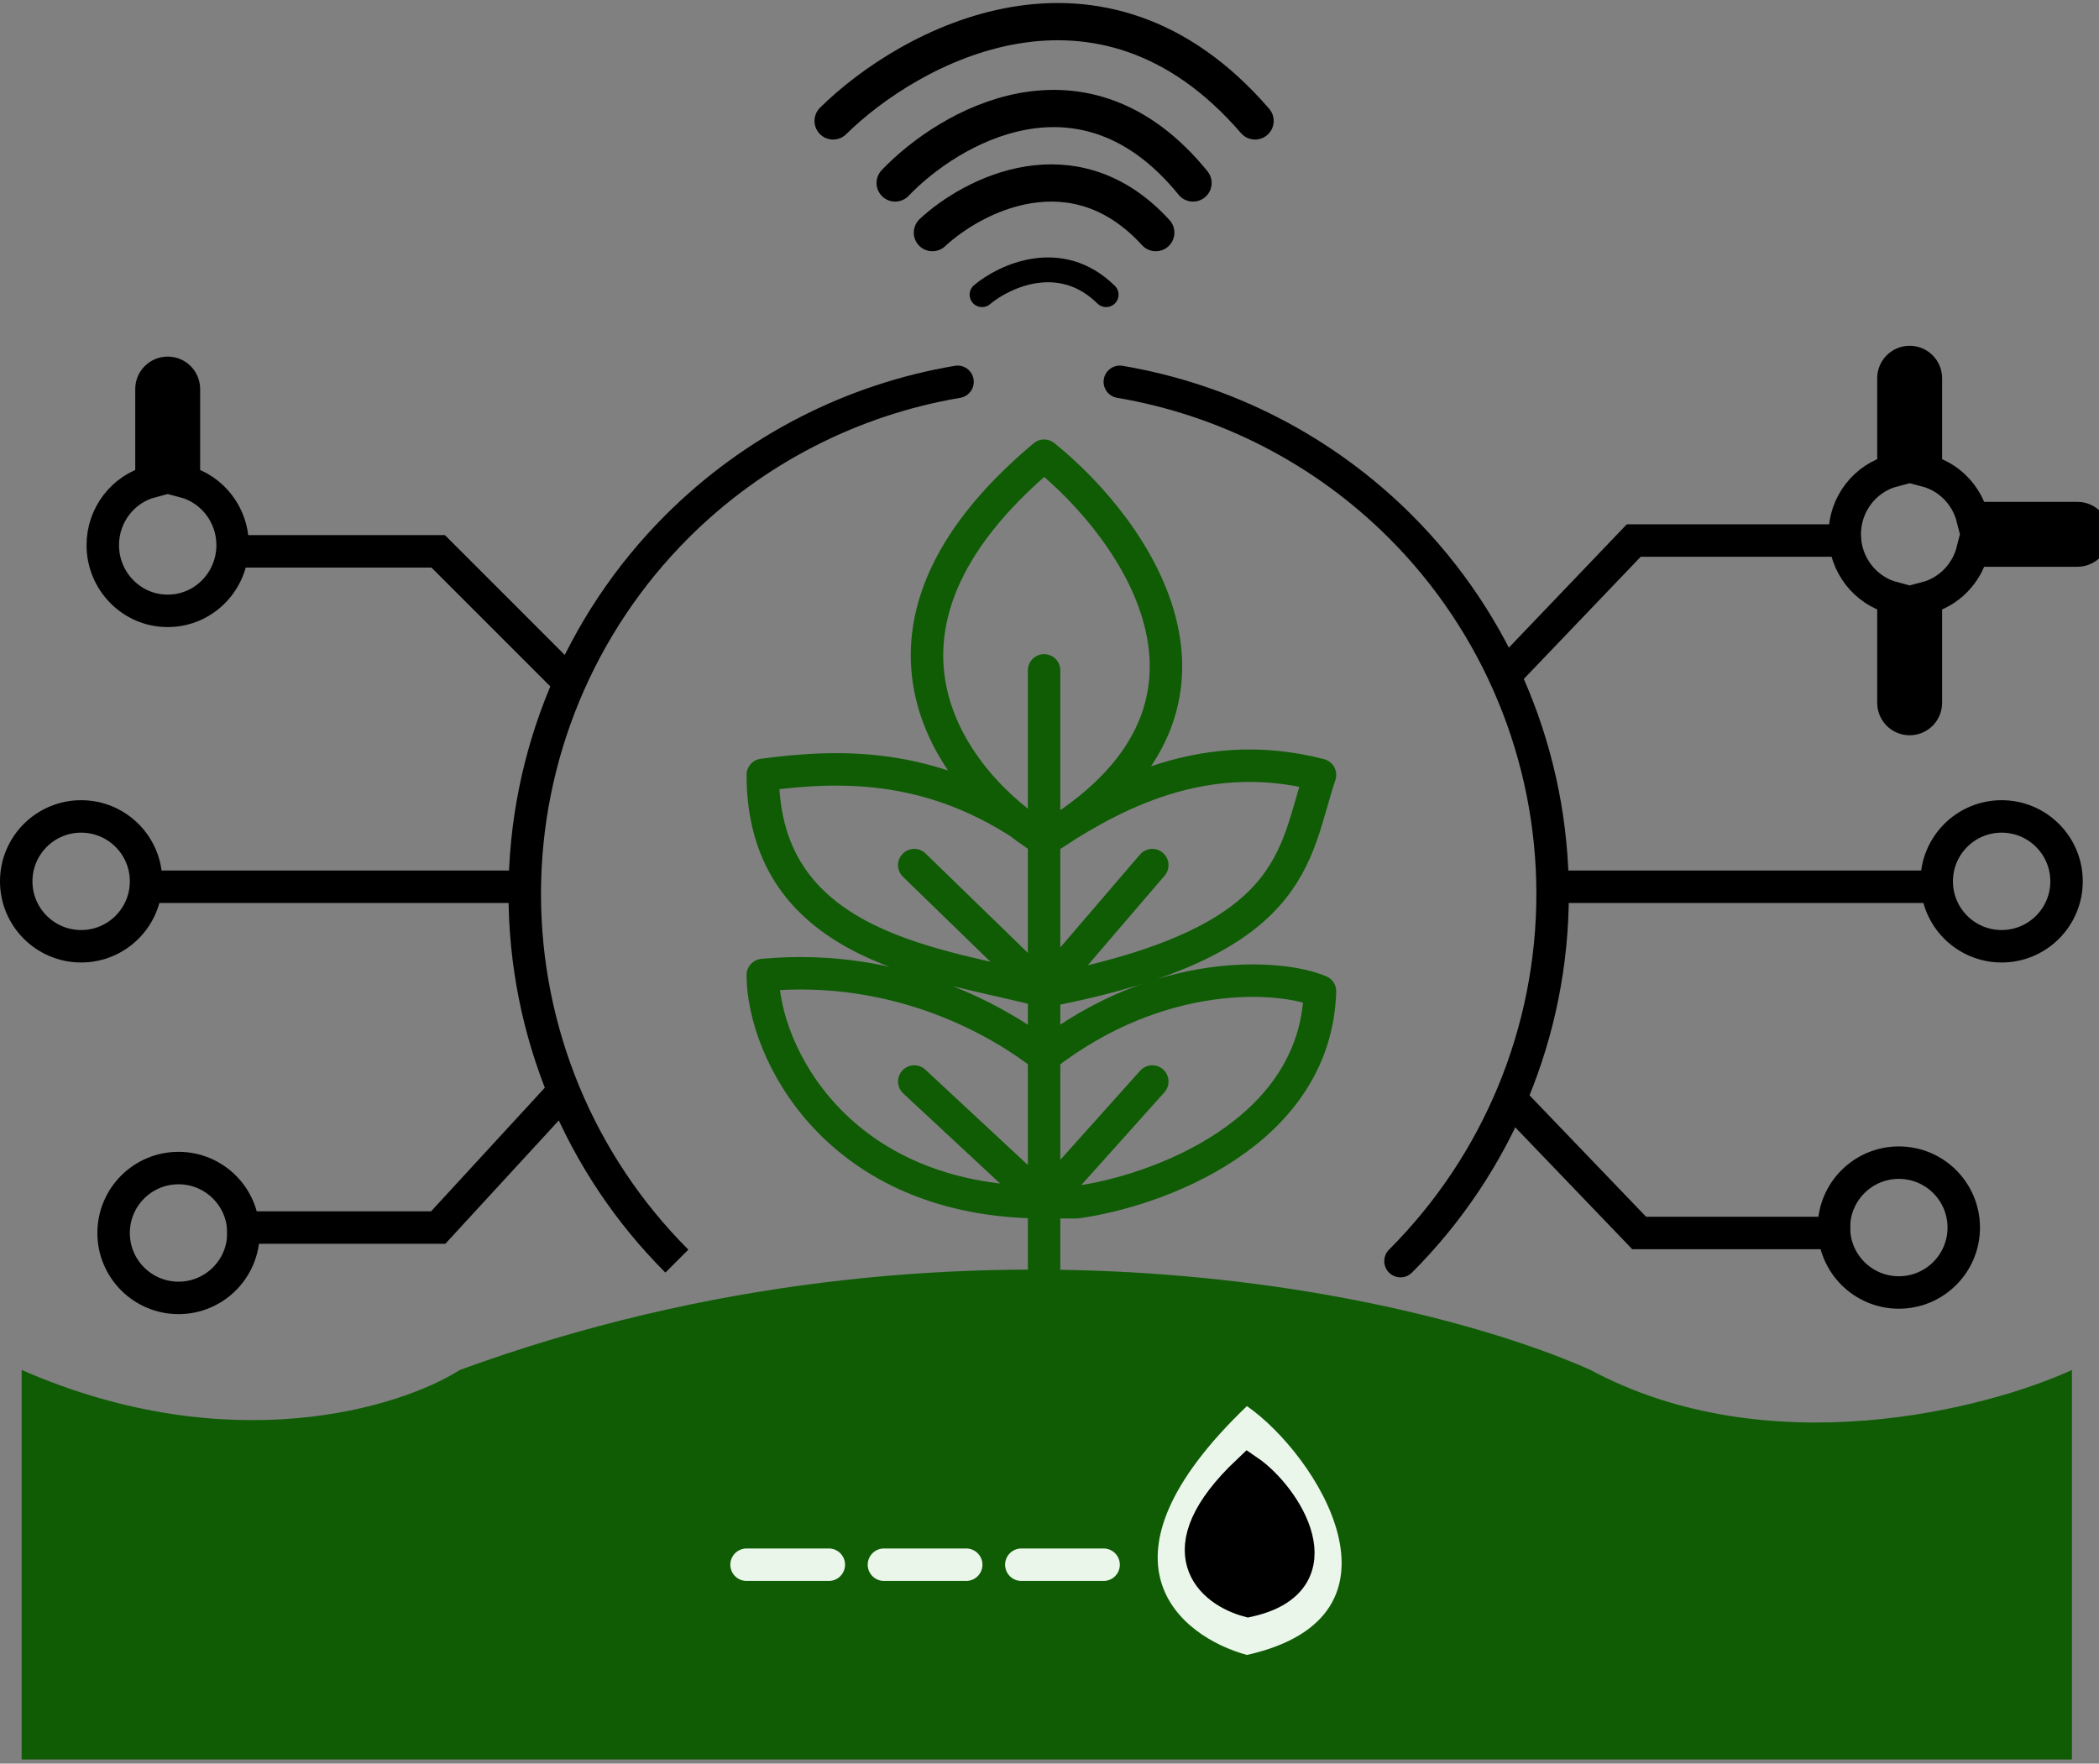 <svg width="194" height="163" viewBox="0 0 194 163" fill="none" xmlns="http://www.w3.org/2000/svg">
<rect x="0" y="0" width="194" height="163" fill="#808080" stroke="none"/>
<path d="M2 162.618V126.618C21.2 135.018 37 130.118 42.5 126.618C88.5 109.818 131.333 119.618 147 126.618C163.4 135.418 183.5 130.284 191.5 126.618V162.618H2Z" fill="#0F5C05"/>
<path d="M62.559 48.676L63.62 49.737L63.62 49.737L62.559 48.676ZM88.75 36.768C89.567 36.63 90.117 35.856 89.979 35.039C89.841 34.222 89.067 33.672 88.25 33.81L88.75 36.768ZM63.62 115.498C54.899 106.778 50 94.95 50 82.618H47C47 95.746 52.215 108.336 61.498 117.619L63.62 115.498ZM50 82.618C50 70.285 54.899 58.458 63.62 49.737L61.498 47.616C52.215 56.899 47 69.489 47 82.618H50ZM63.62 49.737C70.491 42.865 79.293 38.366 88.75 36.768L88.25 33.81C78.183 35.511 68.814 40.301 61.498 47.616L63.62 49.737Z" fill="black"/>
<path d="M129.441 116.559C138.443 107.557 143.5 95.348 143.5 82.618C143.5 69.887 138.443 57.678 129.441 48.676C122.348 41.583 113.262 36.939 103.5 35.289" stroke="black" stroke-width="3" stroke-linecap="round" stroke-linejoin="round"/>
<path d="M115.247 152.958C109.024 151.254 100.311 144.269 115.247 129.958C121.685 134.43 131.214 149.38 115.247 152.958Z" fill="#EBF6EA"/>
<path d="M115.366 147.958C112.071 147.069 107.459 143.425 115.366 135.958C118.775 138.291 123.819 146.091 115.366 147.958Z" fill="black" stroke="black" stroke-width="3"/>
<path d="M69 144.618H76.604" stroke="#EBF6EA" stroke-width="3" stroke-linecap="round"/>
<path d="M81.698 144.618H89.302" stroke="#EBF6EA" stroke-width="3" stroke-linecap="round"/>
<path d="M94.396 144.618H102" stroke="#EBF6EA" stroke-width="3" stroke-linecap="round"/>
<path d="M77 11.177C84.023 4.252 101.655 -5.443 116 11.177" stroke="black" stroke-width="3.441" stroke-linecap="round"/>
<path d="M82.735 16.912C87.693 11.718 100.139 4.447 110.265 16.912" stroke="black" stroke-width="3.441" stroke-linecap="round"/>
<path d="M86.177 21.5C89.894 18.038 99.229 13.19 106.824 21.5" stroke="black" stroke-width="3.441" stroke-linecap="round"/>
<path d="M90.765 27.235C92.83 25.504 98.016 23.08 102.235 27.235" stroke="black" stroke-width="2.294" stroke-linecap="round"/>
<circle cx="175.5" cy="113.458" r="6" stroke="black" stroke-width="3"/>
<circle cx="4.5" cy="4.5" r="6" transform="matrix(-1 0 0 1 21 109.458)" stroke="black" stroke-width="3"/>
<circle cx="4.5" cy="4.5" r="6" transform="matrix(-1 0 0 1 12 76.958)" stroke="black" stroke-width="3"/>
<circle cx="185" cy="81.458" r="6" stroke="black" stroke-width="3"/>
<path d="M14 44.501C11.399 45.177 9.5 47.57 9.5 50.384C9.5 53.715 12.163 56.458 15.5 56.458C18.837 56.458 21.5 53.715 21.5 50.384C21.5 47.57 19.601 45.177 17 44.501V35.958C17 35.13 16.328 34.458 15.5 34.458C14.672 34.458 14 35.13 14 35.958V44.501Z" stroke="black" stroke-width="3" stroke-linecap="round"/>
<path d="M178 43.501V34.958C178 34.13 177.328 33.458 176.5 33.458C175.672 33.458 175 34.13 175 34.958V43.501C172.4 44.177 170.5 46.57 170.5 49.384C170.5 52.197 172.4 54.591 175 55.267V64.958C175 65.786 175.672 66.458 176.5 66.458C177.328 66.458 178 65.786 178 64.958V55.267C180.123 54.715 181.778 53.019 182.315 50.884H192C192.828 50.884 193.5 50.212 193.5 49.384C193.5 48.556 192.828 47.884 192 47.884H182.315C181.778 45.749 180.123 44.053 178 43.501Z" stroke="black" stroke-width="3" stroke-linecap="round"/>
<path d="M96.5 77.618C88.333 72.618 76.9 58.518 96.5 42.118C105 48.951 116.9 65.618 96.5 77.618ZM96.5 77.618C86.9 70.418 78 70.618 70.5 71.618C70.5 88.018 87.5 89.118 96.5 91.618M96.5 77.618C101.667 74.284 110.5 68.618 122 71.618C119.5 79.118 120 87.118 96.5 91.618M96.5 77.618V61.958M96.5 77.618V91.618M96.5 111.118C77.3 111.118 70.5 97.118 70.5 90.118C83.3 88.918 92.667 94.618 96.5 97.618C107.3 89.218 118.5 90.118 122 91.618C121.6 104.818 106.833 110.118 99.5 111.118H96.5ZM96.5 111.118V117.118V98.618V91.618M96.5 111.118L106.5 99.958M96.5 111.118L84.5 99.958M96.5 91.618L106.5 79.958M96.5 91.618L84.5 79.958" stroke="#0F5C05" stroke-width="3" stroke-linecap="round" stroke-linejoin="round"/>
<path d="M139.5 101.458L151.5 113.958H171" stroke="black" stroke-width="3"/>
<path d="M141.084 62.495L140.047 63.579L137.879 61.505L138.916 60.421L141.084 62.495ZM151 49.958L149.916 48.921L150.359 48.458H151V49.958ZM170.5 48.458C171.328 48.458 172 49.13 172 49.958C172 50.786 171.328 51.458 170.5 51.458V48.458ZM138.916 60.421L149.916 48.921L152.084 50.995L141.084 62.495L138.916 60.421ZM151 48.458H170.5V51.458H151V48.458Z" fill="black"/>
<path d="M52 100.958L40.5 113.458H21" stroke="black" stroke-width="3"/>
<path d="M52.5 62.958L40.5 50.958H21" stroke="black" stroke-width="3"/>
<path d="M48.5 81.958H12.5" stroke="black" stroke-width="3"/>
<path d="M144 81.958H180" stroke="black" stroke-width="3"/>
</svg>
